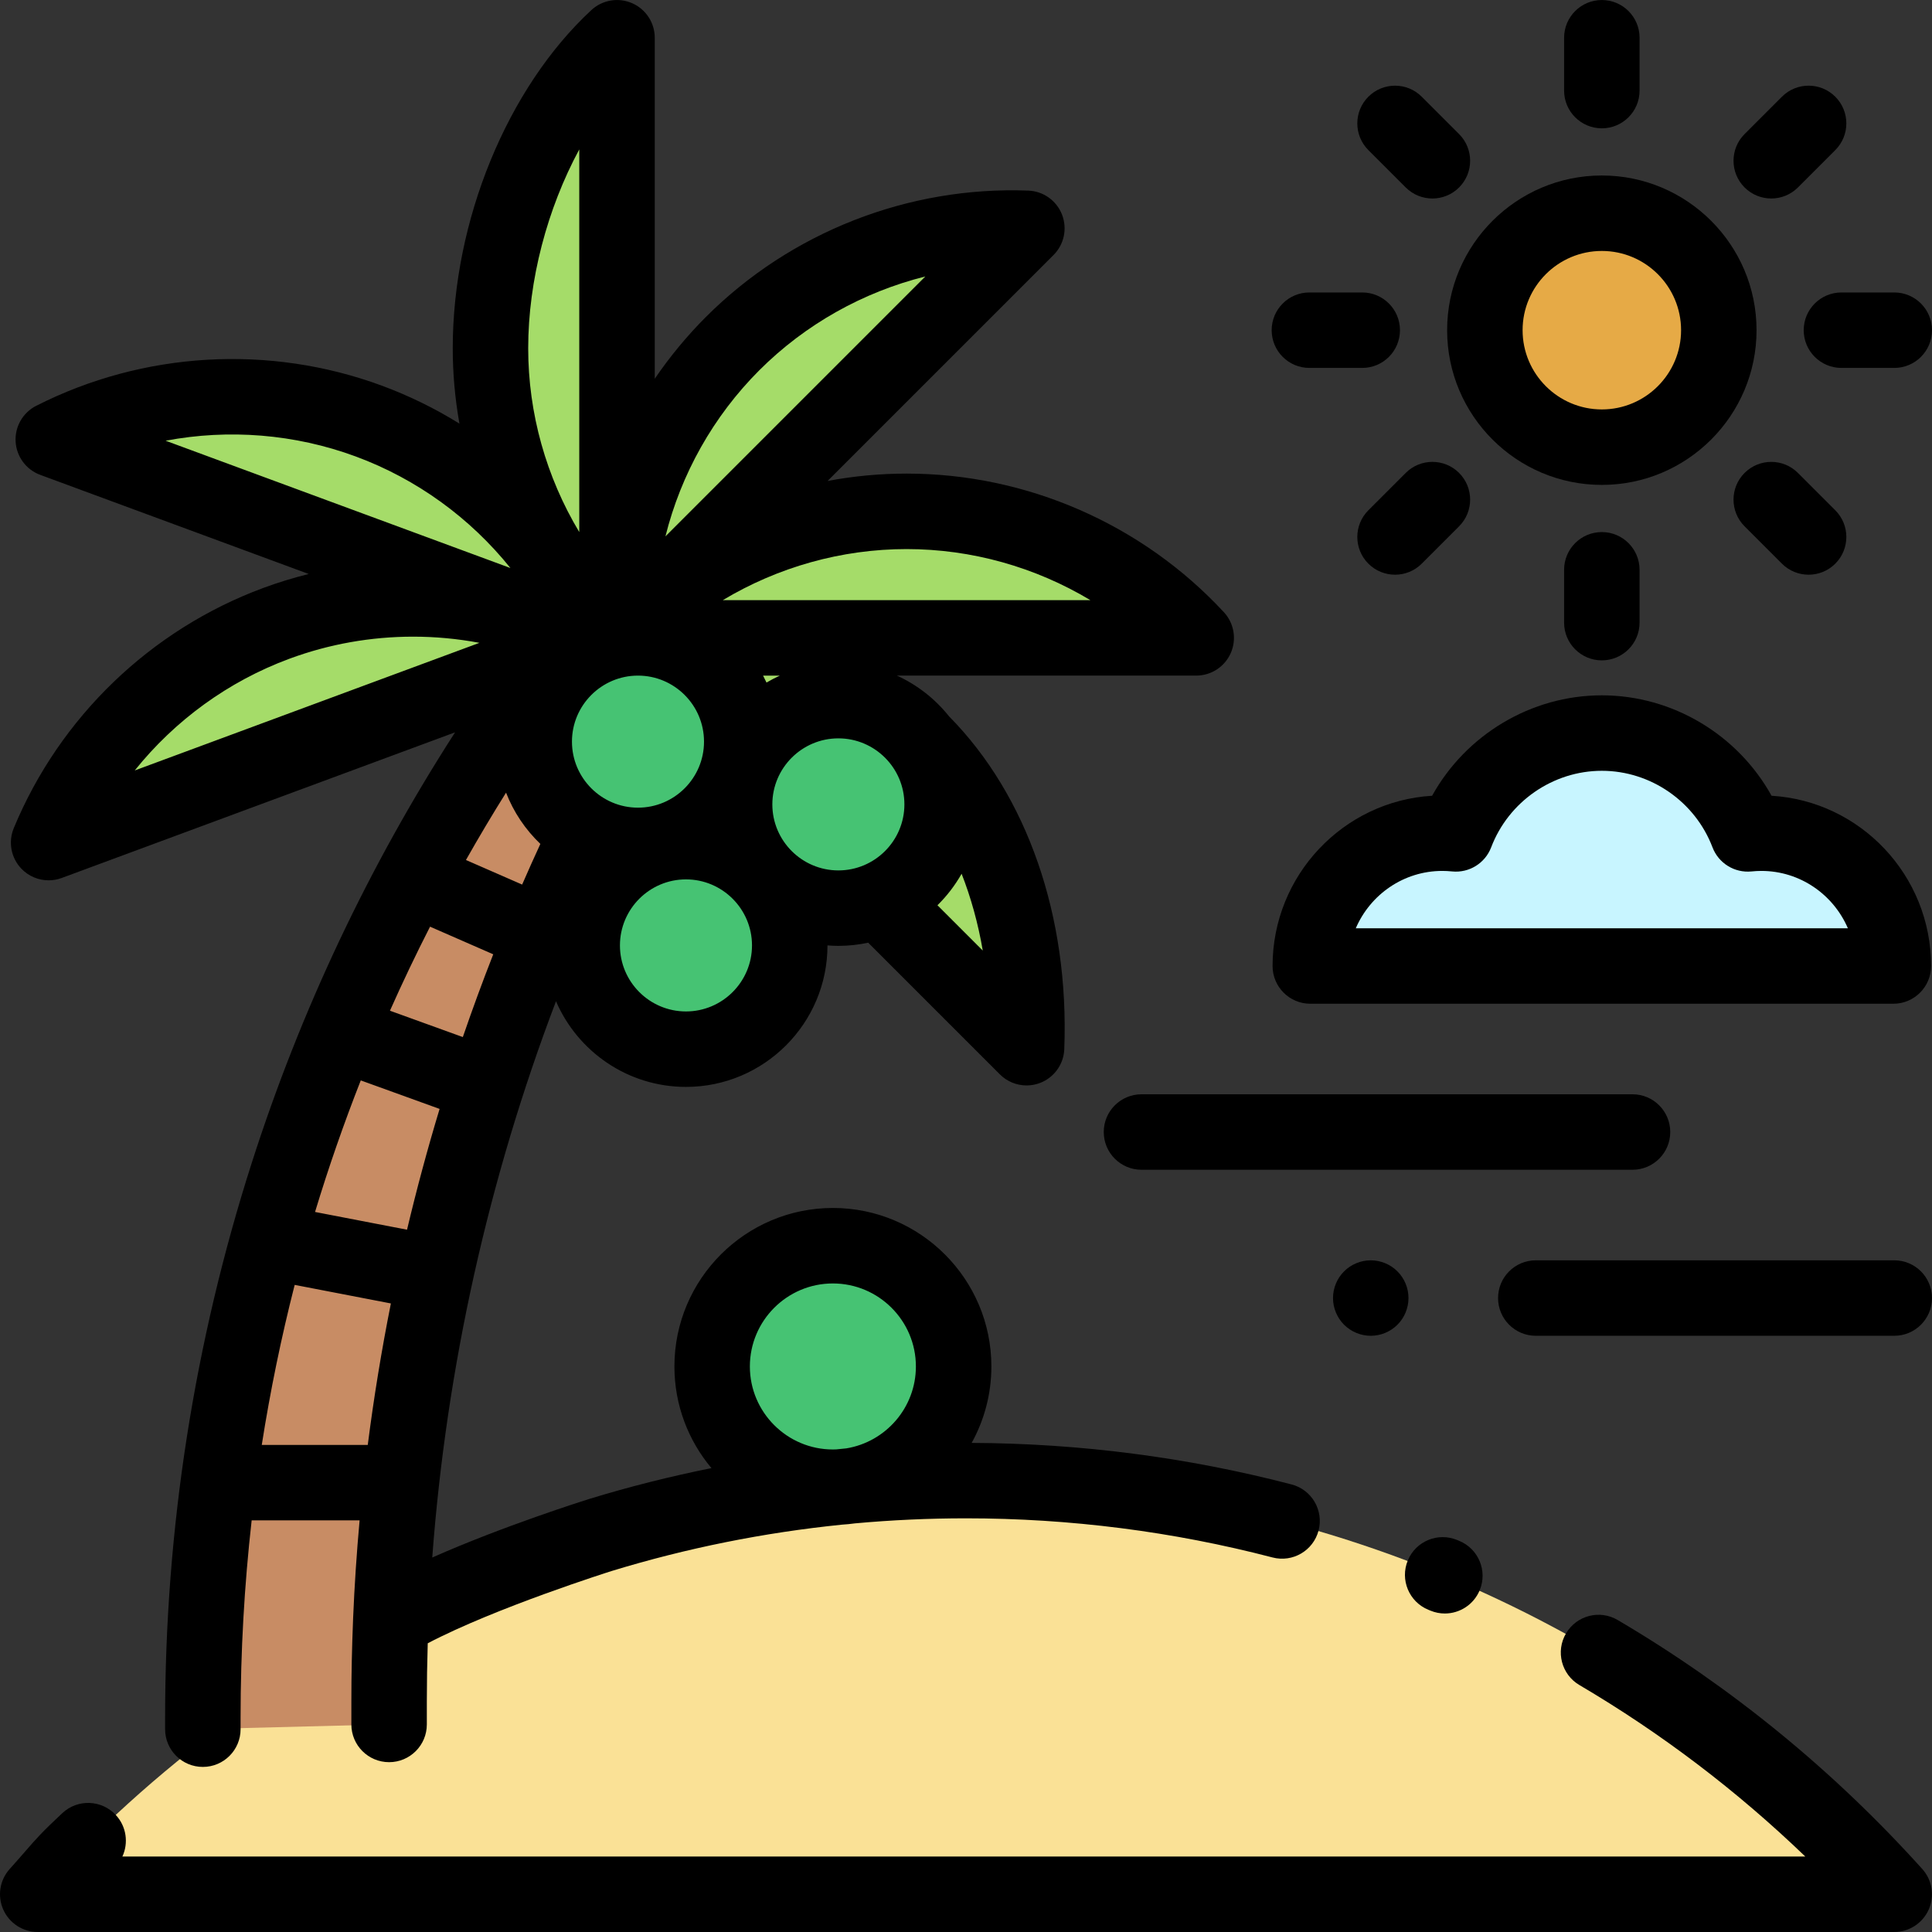 <?xml version="1.0" encoding="iso-8859-1"?>
<!-- Generator: Adobe Illustrator 19.0.0, SVG Export Plug-In . SVG Version: 6.00 Build 0)  -->
<svg version="1.1" id="Capa_1" xmlns="http://www.w3.org/2000/svg" xmlns:xlink="http://www.w3.org/1999/xlink" x="0px" y="0px"
	 viewBox="0 0 511.999 511.999" style="enable-background:new 0 0 511.999 511.999;" xml:space="preserve">
<rect x="0" y="0" width="511.999" height="511.999" fill="#333333" stroke="none"/>
<path style="fill:#FAE196;" d="M501.987,501.994c-60.563-67.295-148.331-109.619-245.994-109.619S70.563,434.699,9.999,501.994
	H501.987z"/>
<path style="fill:#C88C64;" d="M52.693,458.252v-3.056c0-98.337,30.702-194.222,87.822-274.27l0,0l17.595,32.6l0,0
	c-36.866,73.713-56.06,154.999-56.06,237.417v6.052L52.693,458.252z"/>
<g>
	<path style="fill:#A5DC69;" d="M219.196,224.804l52.852,52.852c1.071-28.092-9.11-56.534-30.556-77.979
		s-49.888-31.626-77.979-30.555"/>
	<path style="fill:#A5DC69;" d="M317.004,169.045c-19.107-20.621-46.417-33.533-76.746-33.533s-57.639,12.913-76.746,33.533H317.004
		z"/>
	<path style="fill:#A5DC69;" d="M156.826,170.001c-25.078-12.704-55.172-15.331-83.615-4.8
		c-28.442,10.531-49.57,32.122-60.327,58.095L156.826,170.001z"/>
	<path style="fill:#A5DC69;" d="M272.124,60.509c-28.092-1.071-56.534,9.11-77.979,30.555s-31.626,49.888-30.555,77.979
		L272.124,60.509z"/>
	<path style="fill:#A5DC69;" d="M163.512,10.007c-20.621,19.107-33.533,51.963-33.533,82.292s12.913,57.639,33.533,76.746V10.007z"
		/>
	<path style="fill:#A5DC69;" d="M158.108,169.625c-10.782-25.962-31.928-47.535-60.38-58.04s-58.544-7.851-83.61,4.876
		L158.108,169.625z"/>
</g>
<path style="fill:#C8F5FF;" d="M456.409,256h45.348c0-19.409-15.693-35.197-34.981-35.197c-1.207,0-2.408,0.067-3.604,0.187
	c-6.067-15.949-21.346-26.721-38.671-26.721c-17.324,0-32.605,10.773-38.671,26.721c-1.195-0.121-2.397-0.187-3.602-0.187
	c-19.292,0-34.983,15.789-34.983,35.197h28.034H456.409z"/>
<path style="fill:#A5DC69;" d="M420.961,256h0.118H420.961z"/>
<g>
	<circle style="fill:#46C373;" cx="220.724" cy="362.131" r="31.999"/>
	<circle style="fill:#46C373;" cx="169.075" cy="196.545" r="27.497"/>
	<circle style="fill:#46C373;" cx="181.785" cy="250.544" r="27.497"/>
	<circle style="fill:#46C373;" cx="222.174" cy="213.175" r="27.497"/>
</g>
<circle style="fill:#E6AA46;" cx="424.499" cy="87.508" r="30.999"/>
<path d="M12.886,233.295c1.164,0,2.339-0.204,3.47-0.623l104.245-38.597c-22.87,35.491-40.969,73.762-53.879,114.077
	c-15.24,47.596-22.967,97.068-22.967,147.043v3.056c0,5.522,4.477,10,10,10s10-4.478,10-10v-3.056
	c0-17.58,0.993-35.024,2.934-52.281h28.606c-0.778,8.624-1.357,17.263-1.717,25.906c-0.014,0.198-0.019,0.397-0.021,0.596
	c-0.291,7.174-0.444,14.351-0.444,21.524v6.053c0,5.522,4.477,10,10,10c5.523,0,10-4.478,10-10v-6.053
	c0-5.151,0.084-10.304,0.24-15.456c18.125-9.5,48.473-19.069,48.743-19.154c19.88-6.077,40.316-10.175,61.056-12.284
	c1.145-0.066,2.275-0.182,3.394-0.337c9.761-0.889,19.585-1.338,29.45-1.338c27.529,0,54.862,3.49,81.236,10.373
	c5.344,1.394,10.806-1.807,12.201-7.15c1.395-5.343-1.807-10.807-7.151-12.201c-27.541-7.188-56.059-10.885-84.783-11.01
	c3.325-6.012,5.225-12.918,5.225-20.26c0-23.158-18.841-41.999-41.999-41.999s-41.999,18.841-41.999,41.999
	c0,10.247,3.693,19.645,9.813,26.942c-10.904,2.19-21.701,4.904-32.355,8.161c-1.195,0.374-22.912,7.22-41.634,15.534
	c3.751-50.33,14.853-100.239,32.794-147.42c5.751,13.338,19.025,22.7,34.448,22.7c20.675,0,37.497-16.821,37.497-37.497v-0.002
	c0.955,0.073,1.917,0.122,2.891,0.122c2.709,0,5.349-0.296,7.896-0.844l34.904,34.904c1.912,1.911,4.468,2.929,7.073,2.929
	c1.226,0,2.463-0.226,3.648-0.69c3.701-1.45,6.191-4.956,6.343-8.929c1.339-35.105-9.795-67.218-30.551-88.209
	c-3.669-4.599-8.393-8.315-13.805-10.784h79.321c3.976,0,7.573-2.355,9.164-5.998s0.873-7.882-1.829-10.799
	c-21.632-23.346-52.279-36.736-84.081-36.736c-7.068,0-14.077,0.665-20.943,1.95l59.88-59.88c2.811-2.811,3.69-7.021,2.239-10.722
	c-1.451-3.701-4.957-6.191-8.929-6.342c-31.796-1.21-62.943,10.989-85.432,33.477c-5.053,5.053-9.583,10.547-13.562,16.384V10.007
	c0-3.976-2.355-7.573-5.998-9.164c-3.642-1.592-7.882-0.873-10.799,1.829C134.403,23.35,119.983,58.53,119.983,92.3
	c0,6.73,0.606,13.408,1.773,19.959c-6.462-4.005-13.342-7.389-20.56-10.054c-29.833-11.016-63.22-9.069-91.601,5.34
	c-3.544,1.8-5.687,5.528-5.456,9.497c0.23,3.969,2.79,7.424,6.519,8.801l71.151,26.27c-4.071,1.011-8.101,2.243-12.066,3.711
	c-29.824,11.043-53.915,34.24-66.094,63.645c-1.521,3.673-0.723,7.898,2.034,10.762C7.6,232.224,10.215,233.295,12.886,233.295z
	 M220.722,384.126c-12.131,0-21.999-9.869-21.999-21.999c0-12.131,9.869-21.999,21.999-21.999c12.131,0,21.999,9.869,21.999,21.999
	c0,10.918-7.996,20-18.439,21.707c-0.884,0.082-1.765,0.181-2.647,0.269C221.332,384.115,221.028,384.126,220.722,384.126z
	 M122.654,274.833l-19.313-6.985c3.337-7.506,6.879-14.932,10.626-22.271l16.748,7.323
	C127.871,260.149,125.185,267.463,122.654,274.833z M107.868,325.883l-24.377-4.701c3.565-11.777,7.61-23.404,12.117-34.865
	l20.89,7.556C113.296,304.449,110.423,315.128,107.868,325.883z M123.48,227.908c3.406-6.013,6.942-11.967,10.629-17.848
	c2.011,5.183,5.141,9.809,9.094,13.584c-1.653,3.572-3.255,7.167-4.83,10.776L123.48,227.908z M186.571,196.541
	c0,9.648-7.85,17.498-17.498,17.498s-17.498-7.85-17.498-17.498c0-9.648,7.85-17.498,17.498-17.498S186.571,186.893,186.571,196.541
	z M69.372,382.916c2.244-14.298,5.155-28.445,8.721-42.407l25.496,4.917c-2.477,12.424-4.522,24.931-6.127,37.49H69.372z
	 M181.789,268.043c-9.648,0-17.498-7.85-17.498-17.498c0-9.648,7.85-17.498,17.498-17.498s17.498,7.85,17.498,17.498
	C199.285,260.193,191.437,268.043,181.789,268.043z M204.678,213.17c0-9.648,7.85-17.498,17.498-17.498s17.498,7.85,17.498,17.498
	s-7.85,17.498-17.498,17.498S204.678,222.817,204.678,213.17z M248.436,239.902c2.504-2.461,4.662-5.27,6.401-8.348
	c2.493,6.369,4.379,13.194,5.608,20.357L248.436,239.902z M203.133,180.887c-0.288-0.623-0.59-1.239-0.91-1.843h4.445
	C205.453,179.597,204.273,180.211,203.133,180.887z M288.964,159.045h-97.413c14.594-8.753,31.445-13.534,48.707-13.534
	S274.371,150.291,288.964,159.045z M201.215,98.135c12.208-12.207,27.5-20.741,44.011-24.87l-68.881,68.881
	C180.475,125.638,189.01,110.342,201.215,98.135z M153.512,39.597v101.407c-8.753-14.594-13.534-31.444-13.534-48.706
	C139.979,74.225,145.047,55.282,153.512,39.597z M94.265,120.966c16.193,5.979,30.345,16.3,41.003,29.566l-91.383-33.74
	C60.607,113.634,78.071,114.987,94.265,120.966z M76.684,174.577c10.576-3.916,21.69-5.856,32.792-5.856
	c5.894,0,11.783,0.547,17.583,1.637l-91.352,33.823C46.353,190.905,60.497,180.571,76.684,174.577z"/>
<path d="M424.502,128.504c22.606,0,40.999-18.393,40.999-40.999s-18.393-40.999-40.999-40.999s-40.999,18.393-40.999,40.999
	S401.894,128.504,424.502,128.504z M424.502,66.505c11.58,0,20.999,9.42,20.999,20.999s-9.42,20.999-20.999,20.999
	c-11.58,0-20.999-9.42-20.999-20.999S412.922,66.505,424.502,66.505z"/>
<path d="M478,87.505c0,5.523,4.477,10,10,10h14c5.523,0,10-4.477,10-10s-4.477-10-10-10h-14C482.477,77.505,478,81.982,478,87.505z"
	/>
<path d="M347.004,97.504h14c5.523,0,10-4.477,10-10s-4.477-10-10-10h-14c-5.523,0-10,4.477-10,10S341.481,97.504,347.004,97.504z"/>
<path d="M434.501,165.003v-14c0-5.523-4.477-10-10-10c-5.523,0-10,4.477-10,10v14c0,5.523,4.477,10,10,10
	C430.025,175.002,434.501,170.526,434.501,165.003z"/>
<path d="M424.502,34.006c5.523,0,10-4.477,10-10v-14c0-5.523-4.477-10-10-10c-5.523,0-10,4.477-10,10v14
	C414.502,29.529,418.979,34.006,424.502,34.006z"/>
<path d="M472.229,149.375c1.953,1.953,4.512,2.929,7.071,2.929s5.119-0.976,7.071-2.929c3.905-3.905,3.905-10.237,0-14.143
	l-9.899-9.899c-3.905-3.905-10.237-3.905-14.143,0c-3.906,3.905-3.905,10.237,0,14.143L472.229,149.375z"/>
<path d="M372.53,49.676c1.953,1.953,4.512,2.929,7.071,2.929c2.559,0,5.119-0.976,7.071-2.929c3.905-3.905,3.905-10.237,0-14.143
	l-9.899-9.899c-3.905-3.905-10.237-3.905-14.143,0c-3.906,3.905-3.905,10.237,0,14.143L372.53,49.676z"/>
<path d="M376.773,149.375l9.899-9.899c3.905-3.905,3.905-10.237,0-14.143c-3.905-3.906-10.237-3.905-14.143,0l-9.899,9.899
	c-3.905,3.905-3.905,10.237,0,14.143c1.953,1.953,4.512,2.929,7.071,2.929S374.821,151.327,376.773,149.375z"/>
<path d="M469.401,52.604c2.559,0,5.119-0.976,7.071-2.929l9.899-9.899c3.905-3.905,3.905-10.237,0-14.143s-10.237-3.905-14.143,0
	l-9.899,9.899c-3.905,3.905-3.905,10.237,0,14.143C464.284,51.628,466.843,52.604,469.401,52.604z"/>
<path d="M378.506,426.597l0.565,0.233c1.252,0.519,2.548,0.765,3.824,0.765c3.923,0,7.647-2.325,9.242-6.175
	c2.114-5.103-0.309-10.952-5.411-13.066l-0.582-0.241c-5.105-2.108-10.953,0.319-13.061,5.423
	C370.974,418.64,373.402,424.488,378.506,426.597z"/>
<path d="M428.704,429.32c-4.758-2.805-10.888-1.218-13.691,3.541c-2.803,4.759-1.217,10.889,3.542,13.691
	c21.691,12.776,41.752,28.01,59.862,45.442H32.434c1.655-3.579,1.093-7.957-1.761-11.02c-3.765-4.038-10.092-4.264-14.133-0.498
	c-5.433,5.063-6.972,6.836-9.765,10.054c-1.067,1.23-2.354,2.714-4.208,4.774c-2.642,2.936-3.309,7.15-1.702,10.758
	c1.606,3.607,5.186,5.932,9.135,5.932h491.988c3.949,0,7.528-2.324,9.135-5.932c1.607-3.607,0.94-7.822-1.702-10.758
	C485.981,469.26,458.825,447.06,428.704,429.32z"/>
<path d="M511.757,256c0-24.01-18.73-43.708-42.279-45.117c-8.951-16.166-26.227-26.615-44.976-26.615
	c-18.75,0-36.027,10.45-44.977,26.615c-23.549,1.411-42.28,21.107-42.28,45.117c0,5.522,4.477,10,10,10h154.512
	C507.281,266,511.757,261.522,511.757,256z M359.297,246.001c3.844-8.934,12.676-15.198,22.931-15.198
	c0.823,0,1.697,0.046,2.599,0.137c4.498,0.451,8.743-2.168,10.35-6.395c4.613-12.128,16.398-20.276,29.325-20.276
	c12.926,0,24.71,8.149,29.324,20.277c1.607,4.227,5.853,6.845,10.35,6.395c0.901-0.091,1.776-0.137,2.601-0.137
	c10.254,0,19.085,6.264,22.929,15.198L359.297,246.001L359.297,246.001z"/>
<path d="M442.633,299.997c0-5.522-4.477-10-10-10H302.505c-5.523,0-10,4.478-10,10c0,5.522,4.477,10,10,10h130.129
	C438.156,309.997,442.633,305.519,442.633,299.997z"/>
<path d="M370.332,336.927c-1.86-1.87-4.43-2.93-7.07-2.93c-2.63,0-5.21,1.06-7.07,2.93c-1.86,1.86-2.93,4.43-2.93,7.07
	c0,2.63,1.07,5.21,2.93,7.069c1.86,1.86,4.44,2.931,7.07,2.931c2.64,0,5.21-1.07,7.07-2.931c1.87-1.859,2.93-4.439,2.93-7.069
	C373.263,341.357,372.203,338.788,370.332,336.927z"/>
<path d="M502,333.995h-94.998c-5.523,0-10,4.478-10,10c0,5.522,4.477,10,10,10H502c5.523,0,10-4.478,10-10
	C511.999,338.473,507.523,333.995,502,333.995z"/>
<g>
</g>
<g>
</g>
<g>
</g>
<g>
</g>
<g>
</g>
<g>
</g>
<g>
</g>
<g>
</g>
<g>
</g>
<g>
</g>
<g>
</g>
<g>
</g>
<g>
</g>
<g>
</g>
<g>
</g>
</svg>
